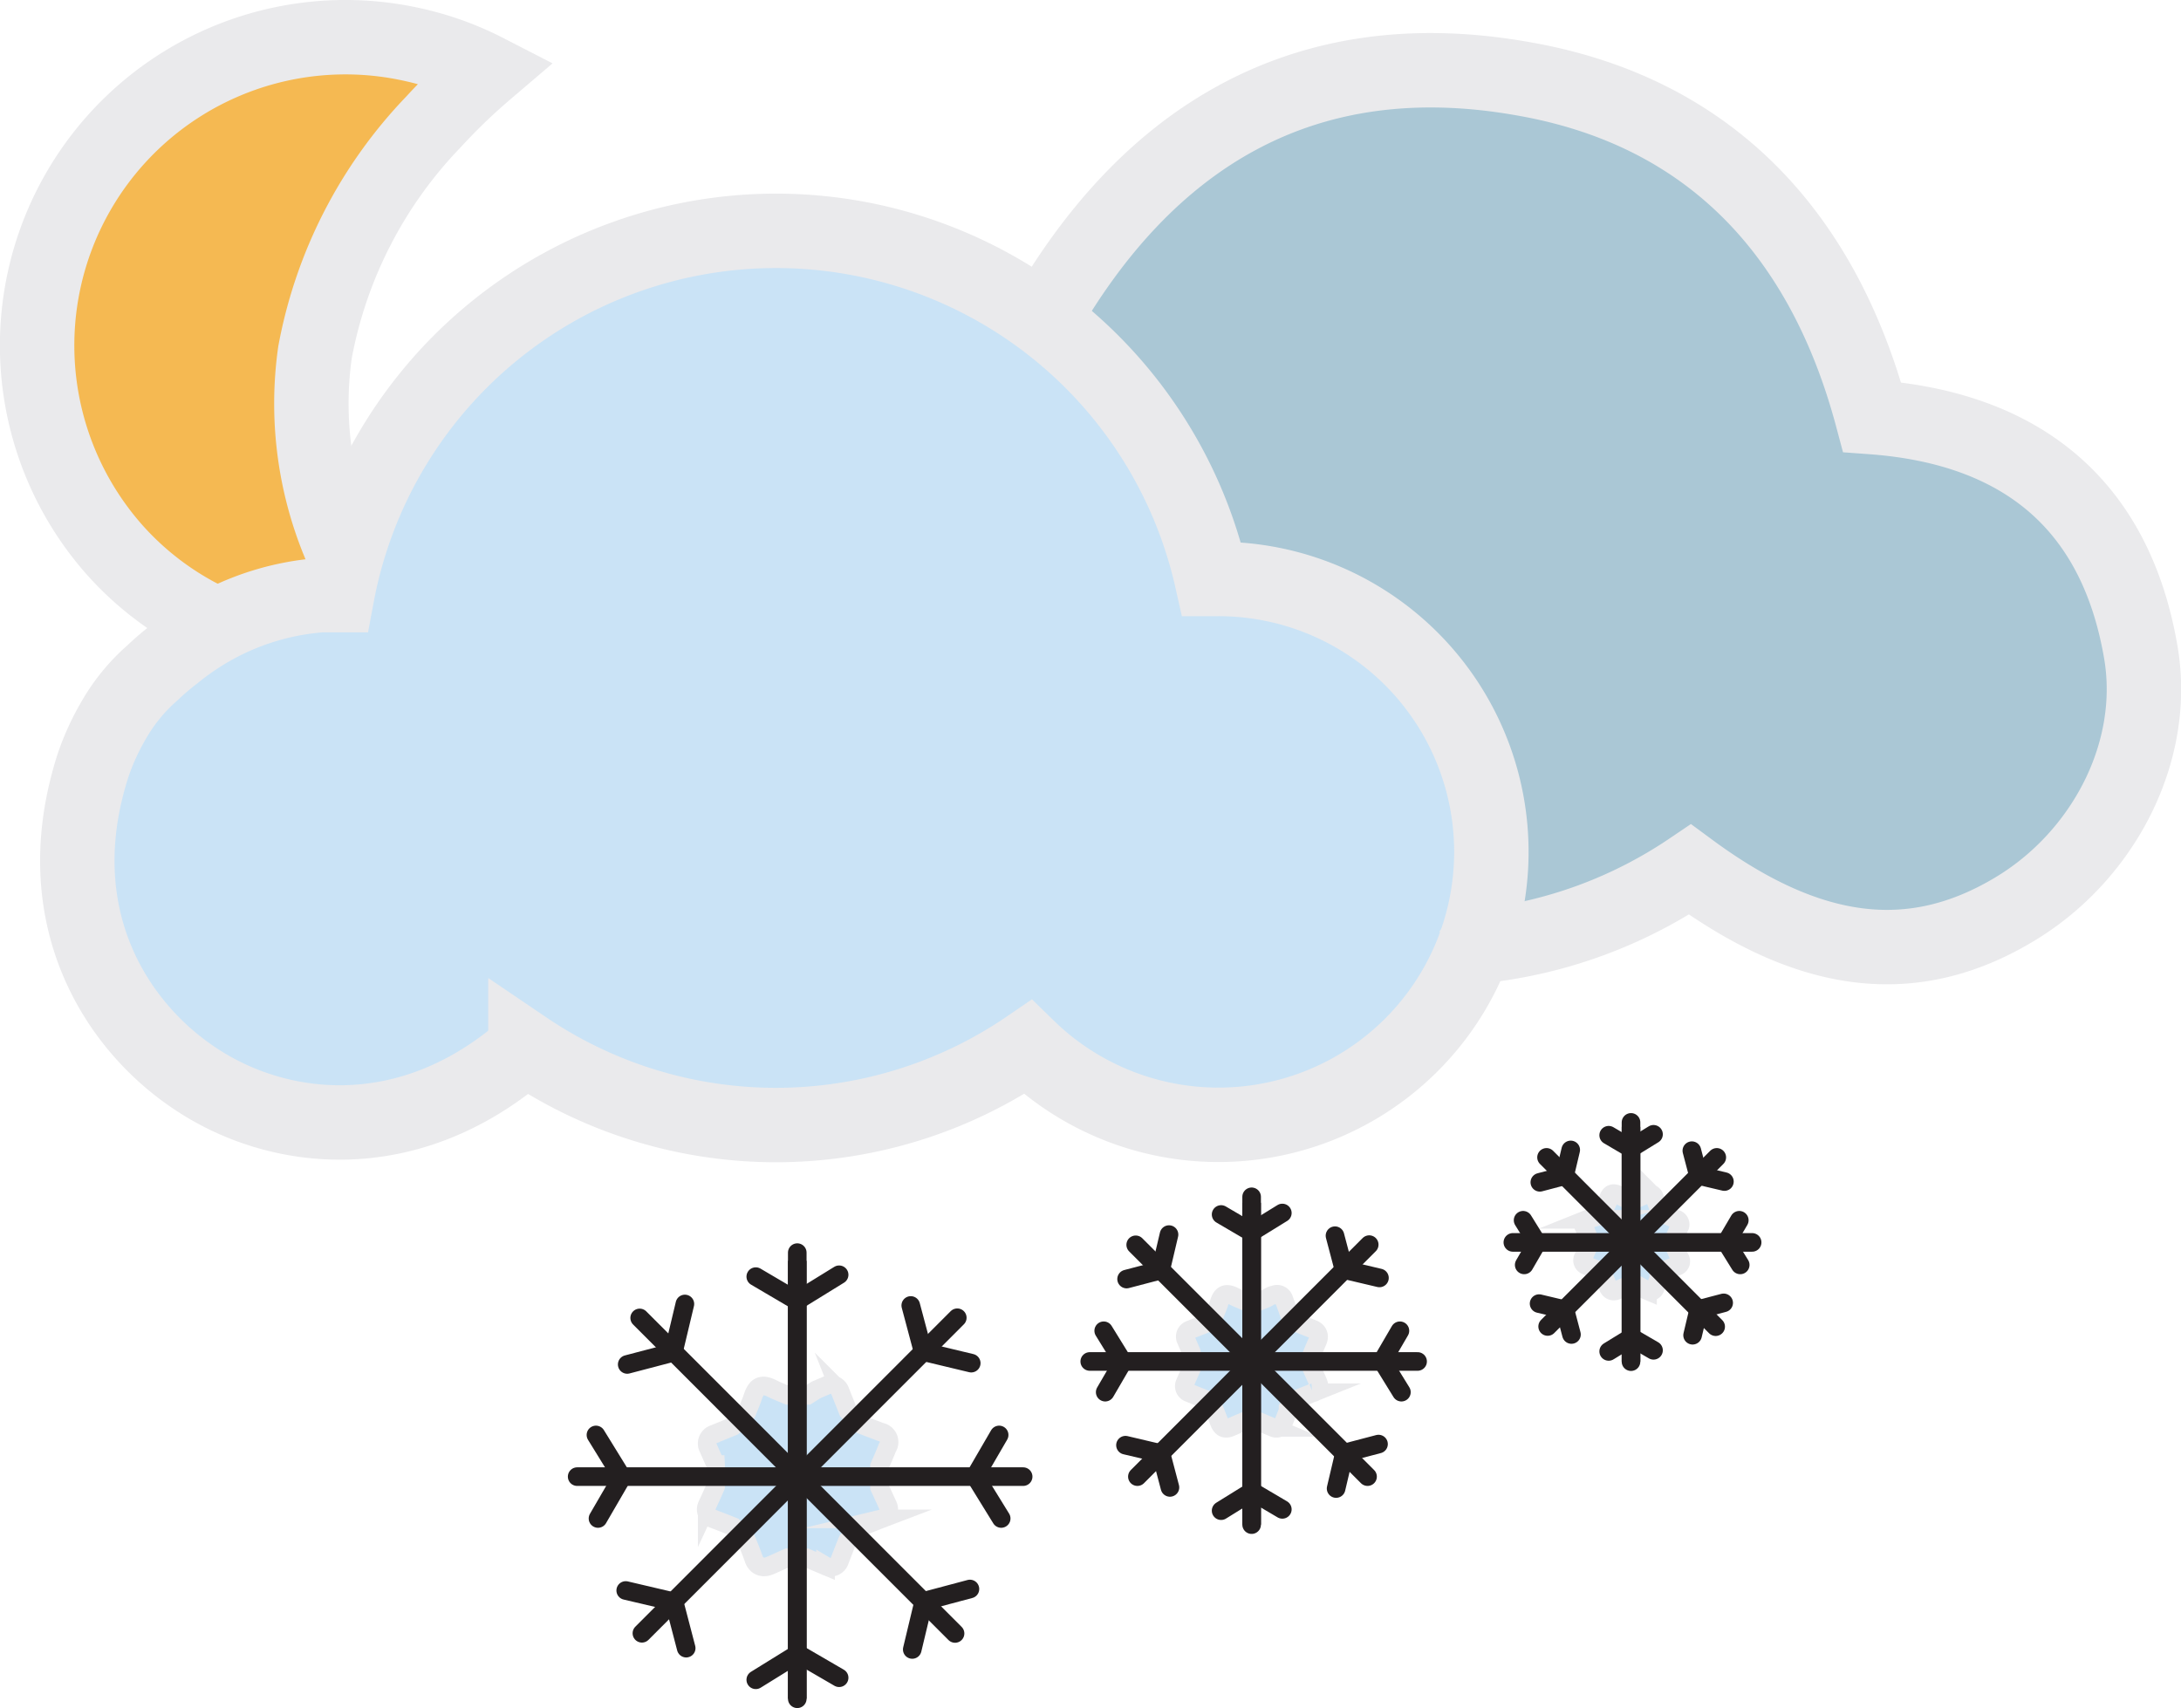 <svg xmlns="http://www.w3.org/2000/svg" viewBox="0 0 117.22 91.81"><defs><style>.cls-1{fill:#cae3f6;}.cls-2{fill:#f5b952;}.cls-3{fill:#aac7d5;}.cls-4,.cls-5,.cls-6,.cls-7{fill:none;stroke-miterlimit:10;}.cls-4,.cls-7{stroke:#EAEAEC;}.cls-5,.cls-6{stroke:#231f20;}.cls-6{stroke-linecap:round;}.cls-7{stroke-width:4px;}</style></defs><title>snow-showers-nightAsset 200colored</title><g id="Layer_2" data-name="Layer 2"><g id="Layer_1-2" data-name="Layer 1"><path class="cls-1" d="M47.73,80.85l-.46-1V78.74q.21-.49.42-1a.55.55,0,0,0-.36-.85l-1-.39-.75-.73-.43-1.09a.53.53,0,0,0-.73-.29c-.19.07-.38.16-.56.24l-.49.22H42.34c-.28-.13-.55-.23-.81-.36-.58-.29-.88-.15-1.07.44-.09.28-.21.54-.32.83l-.75.75-1,.41a.54.54,0,0,0-.32.77l.39.88a1.09,1.09,0,0,1,0,.14v1.06c-.15.37-.31.71-.45,1.06a.51.51,0,0,0,.3.72l.57.23.53.2.71.73c.14.34.27.66.39,1s.43.55.88.35l.94-.41h1l.54.23.5.21a.53.53,0,0,0,.77-.32l.35-.9.06-.15.73-.73.88-.35.21-.08A.53.53,0,0,0,47.73,80.85Z"/><path class="cls-1" d="M70.85,74.25c-.1-.25-.22-.5-.33-.77v-.79l.3-.7c.14-.32.06-.51-.26-.63l-.71-.28-.56-.54-.31-.8a.39.39,0,0,0-.54-.22L68,69.7l-.36.16h-.78c-.2-.09-.4-.16-.59-.26-.43-.22-.65-.11-.79.33-.06.2-.15.39-.23.6l-.56.56-.76.3a.39.39,0,0,0-.23.56l.28.64a.49.49,0,0,1,0,.11v.78l-.34.78a.38.38,0,0,0,.23.53l.42.17.38.15.53.53.28.72c.13.33.32.4.65.26l.69-.3h.77l.4.17.36.16A.39.39,0,0,0,69,76.4c.09-.22.17-.44.26-.65a.78.78,0,0,1,0-.12l.53-.53.65-.26.15-.06A.38.38,0,0,0,70.85,74.25Z"/><path class="cls-1" d="M90.28,67.54,90,67v-.58l.22-.52c.1-.23,0-.36-.19-.45l-.52-.21-.4-.4c-.08-.2-.15-.39-.23-.57a.28.28,0,0,0-.39-.16l-.3.13-.26.11h-.57L87,64.15c-.31-.16-.47-.08-.57.24,0,.15-.11.29-.17.44l-.41.41-.55.22a.28.28,0,0,0-.17.41c.07.15.14.31.2.47s0,0,0,.08V67l-.25.57a.29.29,0,0,0,.17.39l.3.12.28.11.39.39.21.52c.09.24.23.3.47.19l.5-.22H88l.29.12.26.12a.29.29,0,0,0,.42-.18l.18-.47,0-.09.39-.39L90,68l.11,0A.29.29,0,0,0,90.28,67.54Z"/><path class="cls-2" d="M18.58,30.75a19.61,19.61,0,0,1-1.65-11A24.17,24.17,0,0,1,23.29,7.35,34,34,0,0,1,26.13,4.6a15.87,15.87,0,0,0-4.08-1.44A16.56,16.56,0,0,0,6.2,30.38a16.23,16.23,0,0,0,5.51,4.05"/><path class="cls-3" d="M78.5,52.09a1.23,1.23,0,0,1,.77-.46,24.82,24.82,0,0,0,11.14-4.11c6.44,4.76,12,5.41,17.45,2.13,4.78-2.85,7.7-8.49,6.76-13.84-1.38-8-6.52-12-14.43-12.58C97.55,13.39,91.52,6.82,81.48,5c-11.75-2.1-20.3,3.05-26,13.23"/><path class="cls-1" d="M65.05,31.9l-.35,0a24,24,0,0,0-47,.87c-.29,0-.58,0-.87,0a14,14,0,0,0-5.53,1.59A14.44,14.44,0,0,0,8.93,36a14.21,14.21,0,0,0-1.17,1,10.11,10.11,0,0,0-2.06,2.5,13.24,13.24,0,0,0-1.13,2.39C2,49.88,5.73,55.84,10,58.69s11.5,4,17.85-1.57a24,24,0,0,0,27,0A14.67,14.67,0,1,0,65.05,31.9Z"/><path class="cls-4" d="M47.73,80.94l-.46-1V78.82c.14-.33.28-.64.42-1a.55.55,0,0,0-.36-.85l-1-.38-.75-.74-.43-1.08a.53.53,0,0,0-.73-.3l-.56.24L43.4,75H42.34c-.28-.12-.55-.22-.81-.35-.58-.3-.88-.16-1.07.44-.09.27-.21.53-.32.82l-.75.76-1,.41a.53.53,0,0,0-.32.76l.39.88a1.31,1.31,0,0,1,0,.15V79.9c-.15.36-.31.7-.45,1a.53.53,0,0,0,.3.73l.57.22.53.21.71.73c.14.34.27.65.39,1s.43.55.88.36l.94-.42h1l.54.23.5.21a.52.52,0,0,0,.77-.32c.12-.3.23-.6.35-.89a1.14,1.14,0,0,1,.06-.15l.73-.74.88-.35.21-.08A.52.52,0,0,0,47.73,80.94Z"/><line class="cls-5" x1="42.85" y1="67.77" x2="42.85" y2="91.31"/><line class="cls-6" x1="42.85" y1="67.33" x2="42.85" y2="91.31"/><polyline class="cls-6" points="40.62 68.62 42.83 69.92 45.1 68.52"/><polyline class="cls-6" points="45.1 90.18 42.88 88.89 40.62 90.29"/><line class="cls-6" x1="34.38" y1="70.84" x2="51.33" y2="87.8"/><polyline class="cls-6" points="33.71 73.34 36.19 72.69 36.81 70.09"/><polyline class="cls-6" points="52.13 85.41 49.65 86.07 49.03 88.66"/><line class="cls-6" x1="51.45" y1="70.83" x2="34.5" y2="87.79"/><polyline class="cls-6" points="48.95 70.17 49.61 72.65 52.2 73.27"/><polyline class="cls-6" points="36.88 88.59 36.23 86.1 33.63 85.49"/><line class="cls-6" x1="54.99" y1="79.37" x2="31.02" y2="79.37"/><polyline class="cls-6" points="53.7 77.13 52.41 79.35 53.81 81.62"/><polyline class="cls-6" points="32.14 81.62 33.43 79.4 32.03 77.13"/><path class="cls-4" d="M70.85,74.33c-.1-.25-.22-.5-.33-.76v-.79c.1-.25.2-.48.3-.71s.06-.5-.26-.63l-.71-.28-.56-.54L69,69.83a.38.38,0,0,0-.54-.22c-.14,0-.27.12-.41.18l-.36.15h-.78c-.2-.09-.4-.16-.59-.26-.43-.21-.65-.11-.79.33-.06.2-.15.39-.23.61l-.56.55-.76.3a.39.39,0,0,0-.23.56c.09.22.19.43.28.65a.28.28,0,0,1,0,.11v.77l-.34.78a.38.38,0,0,0,.23.53l.42.17.38.15.53.54.28.71c.13.33.32.41.65.26l.69-.3h.77l.4.17.36.15a.39.39,0,0,0,.57-.23l.26-.66,0-.11.53-.54.65-.26.15-.06A.38.38,0,0,0,70.85,74.33Z"/><line class="cls-5" x1="67.27" y1="64.65" x2="67.27" y2="81.95"/><line class="cls-6" x1="67.27" y1="64.33" x2="67.27" y2="81.95"/><polyline class="cls-6" points="65.63 65.28 67.25 66.23 68.92 65.2"/><polyline class="cls-6" points="68.92 81.13 67.29 80.17 65.63 81.2"/><line class="cls-6" x1="61.04" y1="66.91" x2="73.5" y2="79.37"/><polyline class="cls-6" points="60.55 68.75 62.38 68.27 62.83 66.36"/><polyline class="cls-6" points="74.09 77.62 72.26 78.1 71.81 80.01"/><line class="cls-6" x1="73.59" y1="66.9" x2="61.13" y2="79.37"/><polyline class="cls-6" points="71.75 66.42 72.23 68.24 74.14 68.69"/><polyline class="cls-6" points="62.88 79.95 62.4 78.13 60.49 77.68"/><line class="cls-6" x1="76.19" y1="73.18" x2="58.57" y2="73.18"/><polyline class="cls-6" points="75.24 71.53 74.29 73.16 75.32 74.83"/><polyline class="cls-6" points="59.4 74.83 60.35 73.2 59.32 71.53"/><path class="cls-4" d="M90.28,67.63c-.08-.19-.16-.37-.25-.56v-.58l.22-.51a.3.3,0,0,0-.19-.46l-.52-.21-.4-.39c-.08-.21-.15-.39-.23-.58a.28.28,0,0,0-.39-.16l-.3.13-.26.12h-.57L87,64.24c-.31-.16-.47-.09-.57.23,0,.15-.11.29-.17.45l-.41.4-.55.22a.28.28,0,0,0-.17.41c.07.16.14.31.2.47s0,0,0,.08v.57c-.09.19-.17.38-.25.56a.29.29,0,0,0,.17.39l.3.12.28.11.39.39c.07.19.14.36.21.53s.23.29.47.19l.5-.22H88l.29.13.26.11a.29.29,0,0,0,.42-.17l.18-.48,0-.08.39-.4.47-.18.11,0A.28.28,0,0,0,90.28,67.63Z"/><line class="cls-5" x1="87.66" y1="60.57" x2="87.66" y2="73.19"/><line class="cls-6" x1="87.66" y1="60.33" x2="87.66" y2="73.19"/><polyline class="cls-6" points="86.46 61.02 87.65 61.72 88.87 60.97"/><polyline class="cls-6" points="88.87 72.58 87.68 71.89 86.46 72.64"/><line class="cls-6" x1="83.12" y1="62.21" x2="92.21" y2="71.31"/><polyline class="cls-6" points="82.76 63.55 84.09 63.2 84.42 61.81"/><polyline class="cls-6" points="92.64 70.03 91.3 70.38 90.97 71.77"/><line class="cls-6" x1="92.27" y1="62.21" x2="83.18" y2="71.3"/><polyline class="cls-6" points="90.93 61.85 91.28 63.18 92.68 63.51"/><polyline class="cls-6" points="84.46 71.73 84.11 70.4 82.72 70.07"/><line class="cls-6" x1="94.17" y1="66.78" x2="81.31" y2="66.78"/><polyline class="cls-6" points="93.48 65.59 92.78 66.78 93.53 67.99"/><polyline class="cls-6" points="81.92 67.99 82.61 66.8 81.86 65.59"/><path class="cls-7" d="M18.58,30a19.63,19.63,0,0,1-1.65-11.06A24.21,24.21,0,0,1,23.29,6.56a32.14,32.14,0,0,1,2.84-2.74,16.28,16.28,0,0,0-4.08-1.45A16.57,16.57,0,0,0,6.2,29.6a16.23,16.23,0,0,0,5.51,4"/><path class="cls-7" d="M78.93,51.31a1.29,1.29,0,0,1,.77-.47,24.84,24.84,0,0,0,11.13-4.1c6.44,4.75,12,5.41,17.45,2.13C113.06,46,116,40.38,115.05,35c-1.39-8-6.53-12-14.43-12.58C98,12.61,91.94,6,81.9,4.24c-11.74-2.1-20.29,3.05-26,13.23"/><path class="cls-7" d="M65.48,31.12l-.36,0a24,24,0,0,0-47,.87l-.87,0a14.06,14.06,0,0,0-5.52,1.6,14.44,14.44,0,0,0-2.36,1.57,14.06,14.06,0,0,0-1.17,1,9.89,9.89,0,0,0-2.06,2.5A13.24,13.24,0,0,0,5,41.14c-2.57,8,1.16,13.91,5.38,16.76,4.38,3,11.5,4,17.86-1.56a24,24,0,0,0,27-.05A14.67,14.67,0,1,0,65.48,31.12Z"/></g></g></svg>